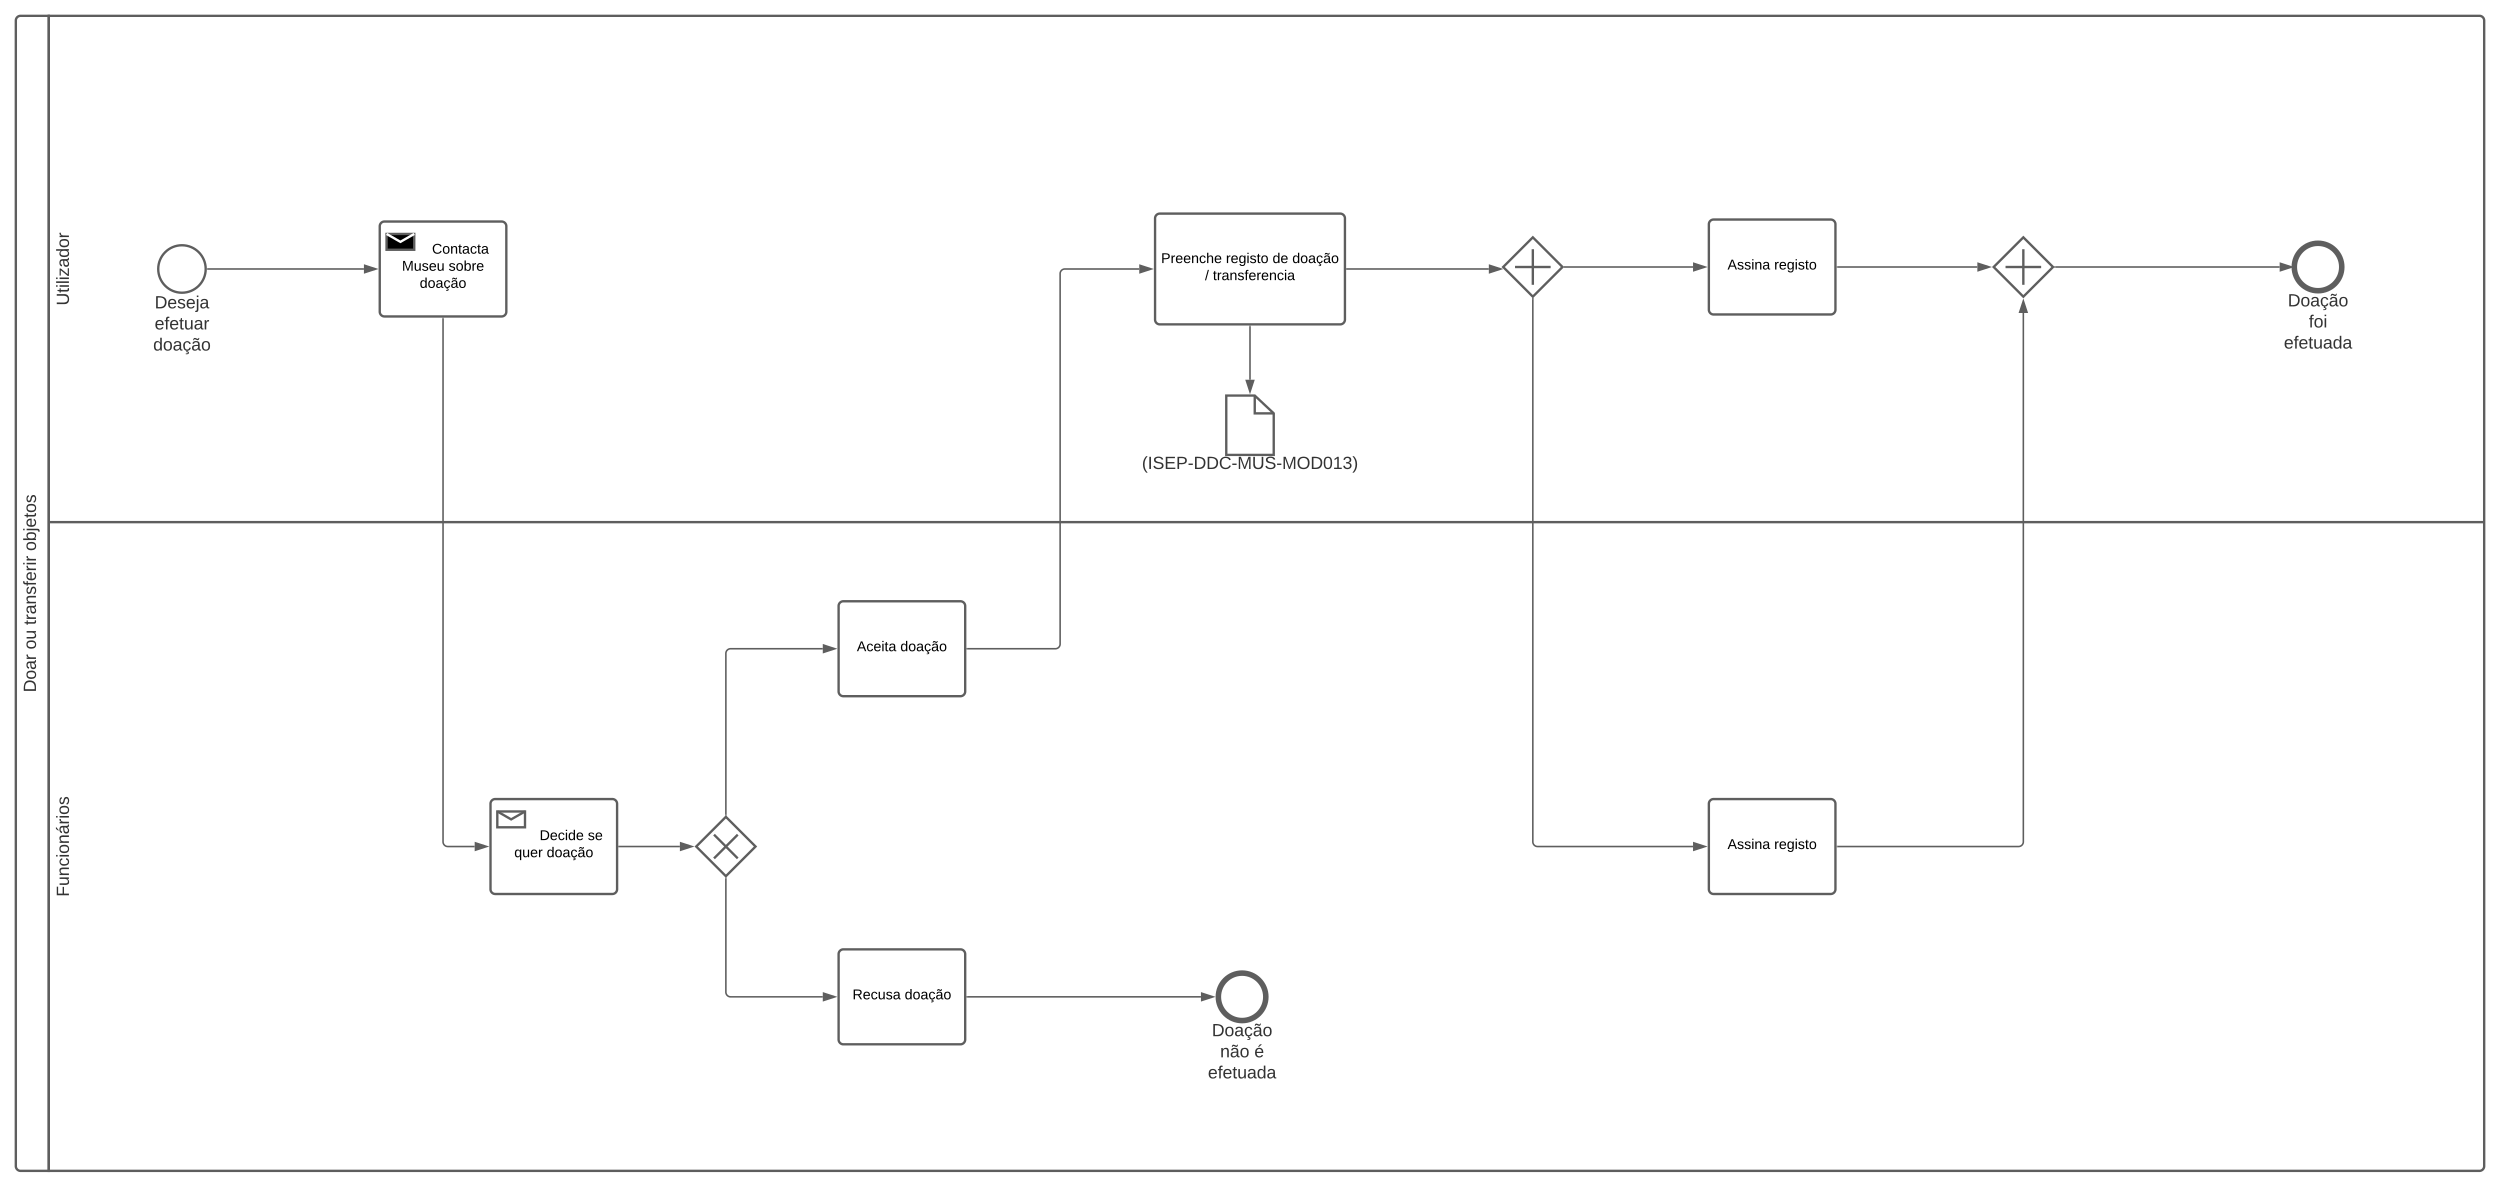 <svg xmlns="http://www.w3.org/2000/svg" xmlns:xlink="http://www.w3.org/1999/xlink" xmlns:lucid="lucid" width="3160" height="1500"><g transform="translate(-100 -160)" lucid:page-tab-id="0_0"><path d="M0 0h3677.73v2581.67H0z" fill="#fff"/><path d="M161.67 1640H126a6 6 0 0 1-6-6V186a6 6 0 0 1 6-6h35.67z" stroke="#5e5e5e" stroke-width="3" fill="#fff"/><path d="M161.67 180H3234a6 6 0 0 1 6 6v634H161.67zM3240 820v814a6 6 0 0 1-6 6H161.67V820z" stroke="#5e5e5e" stroke-width="3" fill="none"/><use xlink:href="#a" transform="matrix(-1.8369701987210297e-16,-1,1,-1.8369701987210297e-16,120,1640) translate(604.907 25.444)"/><use xlink:href="#b" transform="matrix(-1.8369701987210297e-16,-1,1,-1.8369701987210297e-16,120,1640) translate(659.105 25.444)"/><use xlink:href="#c" transform="matrix(-1.8369701987210297e-16,-1,1,-1.8369701987210297e-16,120,1640) translate(689.969 25.444)"/><use xlink:href="#d" transform="matrix(-1.8369701987210297e-16,-1,1,-1.8369701987210297e-16,120,1640) translate(783.549 25.444)"/><use xlink:href="#e" transform="matrix(-1.8369701987210297e-16,-1,1,-1.8369701987210297e-16,161.667,820) translate(273.858 25.444)"/><use xlink:href="#f" transform="matrix(-1.8369701987210297e-16,-1,1,-1.8369701987210297e-16,161.667,1640) translate(346.543 25.444)"/><path d="M360 500c0 16.57-13.43 30-30 30s-30-13.43-30-30 13.43-30 30-30 30 13.43 30 30z" stroke="#5e5e5e" stroke-width="3" fill="#fff"/><use xlink:href="#g" transform="matrix(1,0,0,1,300,532) translate(-4.506 17.778)"/><use xlink:href="#h" transform="matrix(1,0,0,1,300,532) translate(-4.537 44.444)"/><use xlink:href="#i" transform="matrix(1,0,0,1,300,532) translate(-6.42 71.111)"/><path d="M580 446a6 6 0 0 1 6-6h148a6 6 0 0 1 6 6v108a6 6 0 0 1-6 6H586a6 6 0 0 1-6-6z" stroke="#5e5e5e" stroke-width="3" fill="#fff"/><path d="M588.6 455.7h35v20h-35z" stroke="#5e5e5e" stroke-width="3"/><path d="M588.6 455.7l17.5 10 17.5-10" stroke="#fff" stroke-width="3" fill="none"/><use xlink:href="#j" transform="matrix(1,0,0,1,580,440) translate(66.03 40.65)"/><use xlink:href="#k" transform="matrix(1,0,0,1,580,440) translate(28.055 62.25)"/><use xlink:href="#l" transform="matrix(1,0,0,1,580,440) translate(87.005 62.25)"/><use xlink:href="#m" transform="matrix(1,0,0,1,580,440) translate(50.505 83.85)"/><path d="M720 1176a6 6 0 0 1 6-6h148a6 6 0 0 1 6 6v108a6 6 0 0 1-6 6H726a6 6 0 0 1-6-6z" stroke="#5e5e5e" stroke-width="3" fill="#fff"/><path d="M728.6 1185.7h35v20h-35z" stroke="#5e5e5e" stroke-width="3" fill="#fff"/><path d="M728.6 1185.7l17.5 10 17.5-10" stroke="#5e5e5e" stroke-width="3" fill="none"/><use xlink:href="#n" transform="matrix(1,0,0,1,720,1170) translate(62.055 51.9)"/><use xlink:href="#o" transform="matrix(1,0,0,1,720,1170) translate(122.955 51.9)"/><use xlink:href="#p" transform="matrix(1,0,0,1,720,1170) translate(30.03 73.5)"/><use xlink:href="#m" transform="matrix(1,0,0,1,720,1170) translate(70.98 73.5)"/><path d="M980 1230l37.5-37.5 37.5 37.5-37.5 37.5z" stroke="#5e5e5e" stroke-width="3" fill="#fff"/><path d="M1002.5 1215l30 30m-30 0l30-30" stroke="#5e5e5e" stroke-width="3" fill="none"/><path d="M1160 926a6 6 0 0 1 6-6h148a6 6 0 0 1 6 6v108a6 6 0 0 1-6 6h-148a6 6 0 0 1-6-6z" stroke="#5e5e5e" stroke-width="3" fill="#fff"/><use xlink:href="#q" transform="matrix(1,0,0,1,1160,920) translate(23.03 63.15)"/><use xlink:href="#m" transform="matrix(1,0,0,1,1160,920) translate(77.98 63.15)"/><path d="M1160 1366a6 6 0 0 1 6-6h148a6 6 0 0 1 6 6v108a6 6 0 0 1-6 6h-148a6 6 0 0 1-6-6z" stroke="#5e5e5e" stroke-width="3" fill="#fff"/><use xlink:href="#r" transform="matrix(1,0,0,1,1160,1360) translate(17.53 63.15)"/><use xlink:href="#m" transform="matrix(1,0,0,1,1160,1360) translate(83.48 63.15)"/><path d="M1700 1420c0 16.57-13.43 30-30 30s-30-13.43-30-30 13.43-30 30-30 30 13.43 30 30z" stroke="#5e5e5e" stroke-width="7" fill="#fff"/><use xlink:href="#s" transform="matrix(1,0,0,1,1640,1452) translate(-8.241 17.778)"/><use xlink:href="#t" transform="matrix(1,0,0,1,1640,1452) translate(2.222 44.444)"/><use xlink:href="#u" transform="matrix(1,0,0,1,1640,1452) translate(45.432 44.444)"/><use xlink:href="#v" transform="matrix(1,0,0,1,1640,1452) translate(-13.21 71.111)"/><path d="M362.5 500H560" stroke="#5e5e5e" stroke-width="2" fill="none"/><path d="M362.53 501h-1.1l.07-.96-.03-1.04h1.06z" stroke="#5e5e5e" stroke-width=".05" fill="#5e5e5e"/><path d="M575.26 500L561 504.63v-9.26z" stroke="#5e5e5e" stroke-width="2" fill="#5e5e5e"/><path d="M660 562.5V1224a6 6 0 0 0 6 6h34" stroke="#5e5e5e" stroke-width="2" fill="none"/><path d="M661 562.53h-2v-1.03h2z" stroke="#5e5e5e" stroke-width=".05" fill="#5e5e5e"/><path d="M715.26 1230l-14.26 4.63v-9.27z" stroke="#5e5e5e" stroke-width="2" fill="#5e5e5e"/><path d="M882.5 1230h76.88" stroke="#5e5e5e" stroke-width="2" fill="none"/><path d="M882.53 1231h-1.03v-2h1.03z" stroke="#5e5e5e" stroke-width=".05" fill="#5e5e5e"/><path d="M974.64 1230l-14.26 4.63v-9.27z" stroke="#5e5e5e" stroke-width="2" fill="#5e5e5e"/><path d="M1017.5 1270.62V1414a6 6 0 0 0 6 6H1140" stroke="#5e5e5e" stroke-width="2" fill="none"/><path d="M1018.5 1270.65h-2v-2.03l1 1 1-1z" stroke="#5e5e5e" stroke-width=".05" fill="#5e5e5e"/><path d="M1155.26 1420l-14.26 4.63v-9.27z" stroke="#5e5e5e" stroke-width="2" fill="#5e5e5e"/><path d="M1017.5 1189.38V986a6 6 0 0 1 6-6H1140" stroke="#5e5e5e" stroke-width="2" fill="none"/><path d="M1018.5 1191.38l-1-1-1 1v-2.03h2z" stroke="#5e5e5e" stroke-width=".05" fill="#5e5e5e"/><path d="M1155.26 980l-14.26 4.63v-9.26z" stroke="#5e5e5e" stroke-width="2" fill="#5e5e5e"/><path d="M1322.5 1420H1618" stroke="#5e5e5e" stroke-width="2" fill="none"/><path d="M1322.53 1421h-1.03v-2h1.03z" stroke="#5e5e5e" stroke-width=".05" fill="#5e5e5e"/><path d="M1633.26 1420l-14.26 4.63v-9.27z" stroke="#5e5e5e" stroke-width="2" fill="#5e5e5e"/><path d="M1560 436a6 6 0 0 1 6-6h228a6 6 0 0 1 6 6v128a6 6 0 0 1-6 6h-228a6 6 0 0 1-6-6z" stroke="#5e5e5e" stroke-width="3" fill="#fff"/><use xlink:href="#w" transform="matrix(1,0,0,1,1560,430) translate(7.58 62.525)"/><use xlink:href="#x" transform="matrix(1,0,0,1,1560,430) translate(89.53 62.525)"/><use xlink:href="#y" transform="matrix(1,0,0,1,1560,430) translate(148.43 62.525)"/><use xlink:href="#z" transform="matrix(1,0,0,1,1560,430) translate(173.43 62.525)"/><use xlink:href="#A" transform="matrix(1,0,0,1,1560,430) translate(63.08 84.125)"/><use xlink:href="#B" transform="matrix(1,0,0,1,1560,430) translate(73.08 84.125)"/><path d="M1322.5 980H1434a6 6 0 0 0 6-6V506a6 6 0 0 1 6-6h94" stroke="#5e5e5e" stroke-width="2" fill="none"/><path d="M1322.53 981h-1.03v-2h1.03z" stroke="#5e5e5e" stroke-width=".05" fill="#5e5e5e"/><path d="M1555.26 500l-14.26 4.63v-9.26z" stroke="#5e5e5e" stroke-width="2" fill="#5e5e5e"/><path d="M2000 497.5l37.5-37.5 37.5 37.5-37.5 37.5z" stroke="#5e5e5e" stroke-width="3" fill="#fff"/><path d="M2037.5 475v45m-22.5-22.5h45" stroke="#5e5e5e" stroke-width="3" fill="none"/><path d="M1802.5 500h179.38" stroke="#5e5e5e" stroke-width="2" fill="none"/><path d="M1802.53 501h-1.03v-2h1.03z" stroke="#5e5e5e" stroke-width=".05" fill="#5e5e5e"/><path d="M1997.14 500l-14.26 4.63v-9.26z" stroke="#5e5e5e" stroke-width="2" fill="#5e5e5e"/><path d="M2260 1176a6 6 0 0 1 6-6h148a6 6 0 0 1 6 6v108a6 6 0 0 1-6 6h-148a6 6 0 0 1-6-6z" stroke="#5e5e5e" stroke-width="3" fill="#fff"/><use xlink:href="#C" transform="matrix(1,0,0,1,2260,1170) translate(23.58 63.15)"/><use xlink:href="#D" transform="matrix(1,0,0,1,2260,1170) translate(82.53 63.15)"/><path d="M2260 443.5a6 6 0 0 1 6-6h148a6 6 0 0 1 6 6v108a6 6 0 0 1-6 6h-148a6 6 0 0 1-6-6z" stroke="#5e5e5e" stroke-width="3" fill="#fff"/><use xlink:href="#C" transform="matrix(1,0,0,1,2260,437.5) translate(23.58 63.15)"/><use xlink:href="#D" transform="matrix(1,0,0,1,2260,437.5) translate(82.53 63.15)"/><path d="M2078.12 497.5H2240" stroke="#5e5e5e" stroke-width="2" fill="none"/><path d="M2078.15 498.5h-2.03l1-1-1-1h2.03z" stroke="#5e5e5e" stroke-width=".05" fill="#5e5e5e"/><path d="M2255.26 497.5l-14.26 4.63v-9.26z" stroke="#5e5e5e" stroke-width="2" fill="#5e5e5e"/><path d="M2037.5 538.12V1224a6 6 0 0 0 6 6H2240" stroke="#5e5e5e" stroke-width="2" fill="none"/><path d="M2038.5 538.15h-2v-2.03l1 1 1-1z" stroke="#5e5e5e" stroke-width=".05" fill="#5e5e5e"/><path d="M2255.26 1230l-14.26 4.63v-9.27z" stroke="#5e5e5e" stroke-width="2" fill="#5e5e5e"/><path d="M2620 497.5l37.5-37.5 37.5 37.5-37.5 37.5z" stroke="#5e5e5e" stroke-width="3" fill="#fff"/><path d="M2657.5 475v45m-22.5-22.5h45" stroke="#5e5e5e" stroke-width="3" fill="none"/><path d="M2422.5 1230h229a6 6 0 0 0 6-6V555.62" stroke="#5e5e5e" stroke-width="2" fill="none"/><path d="M2422.53 1231h-1.03v-2h1.03z" stroke="#5e5e5e" stroke-width=".05" fill="#5e5e5e"/><path d="M2657.5 540.36l4.64 14.26h-9.28z" stroke="#5e5e5e" stroke-width="2" fill="#5e5e5e"/><path d="M2422.5 497.5h176.88" stroke="#5e5e5e" stroke-width="2" fill="none"/><path d="M2422.53 498.5h-1.03v-2h1.03z" stroke="#5e5e5e" stroke-width=".05" fill="#5e5e5e"/><path d="M2614.64 497.5l-14.26 4.63v-9.26z" stroke="#5e5e5e" stroke-width="2" fill="#5e5e5e"/><path d="M3060 497.5c0 16.57-13.43 30-30 30s-30-13.43-30-30 13.43-30 30-30 30 13.43 30 30z" stroke="#5e5e5e" stroke-width="7" fill="#fff"/><g><use xlink:href="#s" transform="matrix(1,0,0,1,3000,529.5) translate(-8.241 17.778)"/><use xlink:href="#E" transform="matrix(1,0,0,1,3000,529.5) translate(18.302 44.444)"/><use xlink:href="#v" transform="matrix(1,0,0,1,3000,529.5) translate(-13.21 71.111)"/></g><path d="M2698.12 497.5h283.38" stroke="#5e5e5e" stroke-width="2" fill="none"/><path d="M2698.15 498.5h-2.03l1-1-1-1h2.03z" stroke="#5e5e5e" stroke-width=".05" fill="#5e5e5e"/><path d="M2996.76 497.5l-14.26 4.63v-9.26z" stroke="#5e5e5e" stroke-width="2" fill="#5e5e5e"/><path d="M1686 660l24 22.5V735h-60v-75z" stroke="#5e5e5e" stroke-width="3" fill="#fff"/><path d="M1686 660v22.5h24" stroke="#5e5e5e" stroke-width="3" fill="none"/><g><use xlink:href="#F" transform="matrix(1,0,0,1,1650,735) translate(-106.667 17.778)"/></g><path d="M1680 572.5V640" stroke="#5e5e5e" stroke-width="2" fill="none"/><path d="M1681 572.53h-2v-1.03h2z" stroke="#5e5e5e" stroke-width=".05" fill="#5e5e5e"/><path d="M1680 655.26l-4.63-14.26h9.27z" stroke="#5e5e5e" stroke-width="2" fill="#5e5e5e"/><defs><path fill="#333" d="M30-248c118-7 216 8 213 122C240-48 200 0 122 0H30v-248zM63-27c89 8 146-16 146-99s-60-101-146-95v194" id="G"/><path fill="#333" d="M100-194c62-1 85 37 85 99 1 63-27 99-86 99S16-35 15-95c0-66 28-99 85-99zM99-20c44 1 53-31 53-75 0-43-8-75-51-75s-53 32-53 75 10 74 51 75" id="H"/><path fill="#333" d="M141-36C126-15 110 5 73 4 37 3 15-17 15-53c-1-64 63-63 125-63 3-35-9-54-41-54-24 1-41 7-42 31l-33-3c5-37 33-52 76-52 45 0 72 20 72 64v82c-1 20 7 32 28 27v20c-31 9-61-2-59-35zM48-53c0 20 12 33 32 33 41-3 63-29 60-74-43 2-92-5-92 41" id="I"/><path fill="#333" d="M114-163C36-179 61-72 57 0H25l-1-190h30c1 12-1 29 2 39 6-27 23-49 58-41v29" id="J"/><g id="a"><use transform="matrix(0.062,0,0,0.062,0,0)" xlink:href="#G"/><use transform="matrix(0.062,0,0,0.062,15.988,0)" xlink:href="#H"/><use transform="matrix(0.062,0,0,0.062,28.333,0)" xlink:href="#I"/><use transform="matrix(0.062,0,0,0.062,40.679,0)" xlink:href="#J"/></g><path fill="#333" d="M84 4C-5 8 30-112 23-190h32v120c0 31 7 50 39 49 72-2 45-101 50-169h31l1 190h-30c-1-10 1-25-2-33-11 22-28 36-60 37" id="K"/><g id="b"><use transform="matrix(0.062,0,0,0.062,0,0)" xlink:href="#H"/><use transform="matrix(0.062,0,0,0.062,12.346,0)" xlink:href="#K"/></g><path fill="#333" d="M59-47c-2 24 18 29 38 22v24C64 9 27 4 27-40v-127H5v-23h24l9-43h21v43h35v23H59v120" id="L"/><path fill="#333" d="M117-194c89-4 53 116 60 194h-32v-121c0-31-8-49-39-48C34-167 62-67 57 0H25l-1-190h30c1 10-1 24 2 32 11-22 29-35 61-36" id="M"/><path fill="#333" d="M135-143c-3-34-86-38-87 0 15 53 115 12 119 90S17 21 10-45l28-5c4 36 97 45 98 0-10-56-113-15-118-90-4-57 82-63 122-42 12 7 21 19 24 35" id="N"/><path fill="#333" d="M101-234c-31-9-42 10-38 44h38v23H63V0H32v-167H5v-23h27c-7-52 17-82 69-68v24" id="O"/><path fill="#333" d="M100-194c63 0 86 42 84 106H49c0 40 14 67 53 68 26 1 43-12 49-29l28 8c-11 28-37 45-77 45C44 4 14-33 15-96c1-61 26-98 85-98zm52 81c6-60-76-77-97-28-3 7-6 17-6 28h103" id="P"/><path fill="#333" d="M24-231v-30h32v30H24zM24 0v-190h32V0H24" id="Q"/><g id="c"><use transform="matrix(0.062,0,0,0.062,0,0)" xlink:href="#L"/><use transform="matrix(0.062,0,0,0.062,6.173,0)" xlink:href="#J"/><use transform="matrix(0.062,0,0,0.062,13.519,0)" xlink:href="#I"/><use transform="matrix(0.062,0,0,0.062,25.864,0)" xlink:href="#M"/><use transform="matrix(0.062,0,0,0.062,38.21,0)" xlink:href="#N"/><use transform="matrix(0.062,0,0,0.062,49.321,0)" xlink:href="#O"/><use transform="matrix(0.062,0,0,0.062,55.494,0)" xlink:href="#P"/><use transform="matrix(0.062,0,0,0.062,67.84,0)" xlink:href="#J"/><use transform="matrix(0.062,0,0,0.062,75.185,0)" xlink:href="#Q"/><use transform="matrix(0.062,0,0,0.062,80.062,0)" xlink:href="#J"/></g><path fill="#333" d="M115-194c53 0 69 39 70 98 0 66-23 100-70 100C84 3 66-7 56-30L54 0H23l1-261h32v101c10-23 28-34 59-34zm-8 174c40 0 45-34 45-75 0-40-5-75-45-74-42 0-51 32-51 76 0 43 10 73 51 73" id="R"/><path fill="#333" d="M24-231v-30h32v30H24zM-9 49c24 4 33-6 33-30v-209h32V24c2 40-23 58-65 49V49" id="S"/><g id="d"><use transform="matrix(0.062,0,0,0.062,0,0)" xlink:href="#H"/><use transform="matrix(0.062,0,0,0.062,12.346,0)" xlink:href="#R"/><use transform="matrix(0.062,0,0,0.062,24.691,0)" xlink:href="#S"/><use transform="matrix(0.062,0,0,0.062,29.568,0)" xlink:href="#P"/><use transform="matrix(0.062,0,0,0.062,41.914,0)" xlink:href="#L"/><use transform="matrix(0.062,0,0,0.062,48.086,0)" xlink:href="#H"/><use transform="matrix(0.062,0,0,0.062,60.432,0)" xlink:href="#N"/></g><path fill="#333" d="M232-93c-1 65-40 97-104 97C67 4 28-28 28-90v-158h33c8 89-33 224 67 224 102 0 64-133 71-224h33v155" id="T"/><path fill="#333" d="M24 0v-261h32V0H24" id="U"/><path fill="#333" d="M9 0v-24l116-142H16v-24h144v24L44-24h123V0H9" id="V"/><path fill="#333" d="M85-194c31 0 48 13 60 33l-1-100h32l1 261h-30c-2-10 0-23-3-31C134-8 116 4 85 4 32 4 16-35 15-94c0-66 23-100 70-100zm9 24c-40 0-46 34-46 75 0 40 6 74 45 74 42 0 51-32 51-76 0-42-9-74-50-73" id="W"/><g id="e"><use transform="matrix(0.062,0,0,0.062,0,0)" xlink:href="#T"/><use transform="matrix(0.062,0,0,0.062,15.988,0)" xlink:href="#L"/><use transform="matrix(0.062,0,0,0.062,22.16,0)" xlink:href="#Q"/><use transform="matrix(0.062,0,0,0.062,27.037,0)" xlink:href="#U"/><use transform="matrix(0.062,0,0,0.062,31.914,0)" xlink:href="#Q"/><use transform="matrix(0.062,0,0,0.062,36.79,0)" xlink:href="#V"/><use transform="matrix(0.062,0,0,0.062,47.901,0)" xlink:href="#I"/><use transform="matrix(0.062,0,0,0.062,60.247,0)" xlink:href="#W"/><use transform="matrix(0.062,0,0,0.062,72.593,0)" xlink:href="#H"/><use transform="matrix(0.062,0,0,0.062,84.938,0)" xlink:href="#J"/></g><path fill="#333" d="M63-220v92h138v28H63V0H30v-248h175v28H63" id="X"/><path fill="#333" d="M96-169c-40 0-48 33-48 73s9 75 48 75c24 0 41-14 43-38l32 2c-6 37-31 61-74 61-59 0-76-41-82-99-10-93 101-131 147-64 4 7 5 14 7 22l-32 3c-4-21-16-35-41-35" id="Y"/><path fill="#333" d="M141-36C126-15 110 5 73 4 37 3 15-17 15-53c-1-64 63-63 125-63 3-35-9-54-41-54-24 1-41 7-42 31l-33-3c5-37 33-52 76-52 45 0 72 20 72 64v82c-1 20 7 32 28 27v20c-31 9-61-2-59-35zM48-53c0 20 12 33 32 33 41-3 63-29 60-74-43 2-92-5-92 41zm25-158c8-23 27-35 38-54h36v5l-58 49H73" id="Z"/><g id="f"><use transform="matrix(0.062,0,0,0.062,0,0)" xlink:href="#X"/><use transform="matrix(0.062,0,0,0.062,13.519,0)" xlink:href="#K"/><use transform="matrix(0.062,0,0,0.062,25.864,0)" xlink:href="#M"/><use transform="matrix(0.062,0,0,0.062,38.21,0)" xlink:href="#Y"/><use transform="matrix(0.062,0,0,0.062,49.321,0)" xlink:href="#Q"/><use transform="matrix(0.062,0,0,0.062,54.198,0)" xlink:href="#H"/><use transform="matrix(0.062,0,0,0.062,66.543,0)" xlink:href="#M"/><use transform="matrix(0.062,0,0,0.062,78.889,0)" xlink:href="#Z"/><use transform="matrix(0.062,0,0,0.062,91.235,0)" xlink:href="#J"/><use transform="matrix(0.062,0,0,0.062,98.58,0)" xlink:href="#Q"/><use transform="matrix(0.062,0,0,0.062,103.457,0)" xlink:href="#H"/><use transform="matrix(0.062,0,0,0.062,115.802,0)" xlink:href="#N"/></g><g id="g"><use transform="matrix(0.062,0,0,0.062,0,0)" xlink:href="#G"/><use transform="matrix(0.062,0,0,0.062,15.988,0)" xlink:href="#P"/><use transform="matrix(0.062,0,0,0.062,28.333,0)" xlink:href="#N"/><use transform="matrix(0.062,0,0,0.062,39.444,0)" xlink:href="#P"/><use transform="matrix(0.062,0,0,0.062,51.79,0)" xlink:href="#S"/><use transform="matrix(0.062,0,0,0.062,56.667,0)" xlink:href="#I"/></g><g id="h"><use transform="matrix(0.062,0,0,0.062,0,0)" xlink:href="#P"/><use transform="matrix(0.062,0,0,0.062,12.346,0)" xlink:href="#O"/><use transform="matrix(0.062,0,0,0.062,18.519,0)" xlink:href="#P"/><use transform="matrix(0.062,0,0,0.062,30.864,0)" xlink:href="#L"/><use transform="matrix(0.062,0,0,0.062,37.037,0)" xlink:href="#K"/><use transform="matrix(0.062,0,0,0.062,49.383,0)" xlink:href="#I"/><use transform="matrix(0.062,0,0,0.062,61.728,0)" xlink:href="#J"/></g><path fill="#333" d="M96-169c-40 0-48 33-48 73s9 75 48 75c24 0 41-14 43-38l32 2c-6 37-31 61-74 61-59 0-76-41-82-99-10-93 101-131 147-64 4 7 5 14 7 22l-32 3c-4-21-16-35-41-35zm3 187c19-1 33 8 33 26 0 31-30 33-64 32V58c18 2 39 4 41-13 1-15-18-13-34-13L87 0h19" id="aa"/><path fill="#333" d="M141-36C126-15 110 5 73 4 37 3 15-17 15-53c-1-64 63-63 125-63 3-35-9-54-41-54-24 1-41 7-42 31l-33-3c5-37 33-52 76-52 45 0 72 20 72 64v82c-1 20 7 32 28 27v20c-31 9-61-2-59-35zM48-53c0 20 12 33 32 33 41-3 63-29 60-74-43 2-92-5-92 41zm117-205c-3 23-9 48-36 47-26-1-65-44-74 0H39c4-23 8-48 36-47s64 44 74 0h16" id="ab"/><g id="i"><use transform="matrix(0.062,0,0,0.062,0,0)" xlink:href="#W"/><use transform="matrix(0.062,0,0,0.062,12.346,0)" xlink:href="#H"/><use transform="matrix(0.062,0,0,0.062,24.691,0)" xlink:href="#I"/><use transform="matrix(0.062,0,0,0.062,37.037,0)" xlink:href="#aa"/><use transform="matrix(0.062,0,0,0.062,48.148,0)" xlink:href="#ab"/><use transform="matrix(0.062,0,0,0.062,60.494,0)" xlink:href="#H"/></g><path d="M212-179c-10-28-35-45-73-45-59 0-87 40-87 99 0 60 29 101 89 101 43 0 62-24 78-52l27 14C228-24 195 4 139 4 59 4 22-46 18-125c-6-104 99-153 187-111 19 9 31 26 39 46" id="ac"/><path d="M100-194c62-1 85 37 85 99 1 63-27 99-86 99S16-35 15-95c0-66 28-99 85-99zM99-20c44 1 53-31 53-75 0-43-8-75-51-75s-53 32-53 75 10 74 51 75" id="ad"/><path d="M117-194c89-4 53 116 60 194h-32v-121c0-31-8-49-39-48C34-167 62-67 57 0H25l-1-190h30c1 10-1 24 2 32 11-22 29-35 61-36" id="ae"/><path d="M59-47c-2 24 18 29 38 22v24C64 9 27 4 27-40v-127H5v-23h24l9-43h21v43h35v23H59v120" id="af"/><path d="M141-36C126-15 110 5 73 4 37 3 15-17 15-53c-1-64 63-63 125-63 3-35-9-54-41-54-24 1-41 7-42 31l-33-3c5-37 33-52 76-52 45 0 72 20 72 64v82c-1 20 7 32 28 27v20c-31 9-61-2-59-35zM48-53c0 20 12 33 32 33 41-3 63-29 60-74-43 2-92-5-92 41" id="ag"/><path d="M96-169c-40 0-48 33-48 73s9 75 48 75c24 0 41-14 43-38l32 2c-6 37-31 61-74 61-59 0-76-41-82-99-10-93 101-131 147-64 4 7 5 14 7 22l-32 3c-4-21-16-35-41-35" id="ah"/><g id="j"><use transform="matrix(0.05,0,0,0.05,0,0)" xlink:href="#ac"/><use transform="matrix(0.05,0,0,0.05,12.95,0)" xlink:href="#ad"/><use transform="matrix(0.05,0,0,0.05,22.95,0)" xlink:href="#ae"/><use transform="matrix(0.05,0,0,0.05,32.95,0)" xlink:href="#af"/><use transform="matrix(0.05,0,0,0.05,37.95,0)" xlink:href="#ag"/><use transform="matrix(0.05,0,0,0.05,47.95,0)" xlink:href="#ah"/><use transform="matrix(0.05,0,0,0.05,56.95,0)" xlink:href="#af"/><use transform="matrix(0.05,0,0,0.05,61.95,0)" xlink:href="#ag"/></g><path d="M240 0l2-218c-23 76-54 145-80 218h-23L58-218 59 0H30v-248h44l77 211c21-75 51-140 76-211h43V0h-30" id="ai"/><path d="M84 4C-5 8 30-112 23-190h32v120c0 31 7 50 39 49 72-2 45-101 50-169h31l1 190h-30c-1-10 1-25-2-33-11 22-28 36-60 37" id="aj"/><path d="M135-143c-3-34-86-38-87 0 15 53 115 12 119 90S17 21 10-45l28-5c4 36 97 45 98 0-10-56-113-15-118-90-4-57 82-63 122-42 12 7 21 19 24 35" id="ak"/><path d="M100-194c63 0 86 42 84 106H49c0 40 14 67 53 68 26 1 43-12 49-29l28 8c-11 28-37 45-77 45C44 4 14-33 15-96c1-61 26-98 85-98zm52 81c6-60-76-77-97-28-3 7-6 17-6 28h103" id="al"/><g id="k"><use transform="matrix(0.05,0,0,0.05,0,0)" xlink:href="#ai"/><use transform="matrix(0.05,0,0,0.05,14.95,0)" xlink:href="#aj"/><use transform="matrix(0.05,0,0,0.05,24.95,0)" xlink:href="#ak"/><use transform="matrix(0.05,0,0,0.05,33.95,0)" xlink:href="#al"/><use transform="matrix(0.05,0,0,0.05,43.95,0)" xlink:href="#aj"/></g><path d="M115-194c53 0 69 39 70 98 0 66-23 100-70 100C84 3 66-7 56-30L54 0H23l1-261h32v101c10-23 28-34 59-34zm-8 174c40 0 45-34 45-75 0-40-5-75-45-74-42 0-51 32-51 76 0 43 10 73 51 73" id="am"/><path d="M114-163C36-179 61-72 57 0H25l-1-190h30c1 12-1 29 2 39 6-27 23-49 58-41v29" id="an"/><g id="l"><use transform="matrix(0.05,0,0,0.05,0,0)" xlink:href="#ak"/><use transform="matrix(0.05,0,0,0.05,9,0)" xlink:href="#ad"/><use transform="matrix(0.05,0,0,0.05,19,0)" xlink:href="#am"/><use transform="matrix(0.05,0,0,0.05,29,0)" xlink:href="#an"/><use transform="matrix(0.05,0,0,0.05,34.95,0)" xlink:href="#al"/></g><path d="M85-194c31 0 48 13 60 33l-1-100h32l1 261h-30c-2-10 0-23-3-31C134-8 116 4 85 4 32 4 16-35 15-94c0-66 23-100 70-100zm9 24c-40 0-46 34-46 75 0 40 6 74 45 74 42 0 51-32 51-76 0-42-9-74-50-73" id="ao"/><path d="M96-169c-40 0-48 33-48 73s9 75 48 75c24 0 41-14 43-38l32 2c-6 37-31 61-74 61-59 0-76-41-82-99-10-93 101-131 147-64 4 7 5 14 7 22l-32 3c-4-21-16-35-41-35zm3 187c19-1 33 8 33 26 0 31-30 33-64 32V58c18 2 39 4 41-13 1-15-18-13-34-13L87 0h19" id="ap"/><path d="M141-36C126-15 110 5 73 4 37 3 15-17 15-53c-1-64 63-63 125-63 3-35-9-54-41-54-24 1-41 7-42 31l-33-3c5-37 33-52 76-52 45 0 72 20 72 64v82c-1 20 7 32 28 27v20c-31 9-61-2-59-35zM48-53c0 20 12 33 32 33 41-3 63-29 60-74-43 2-92-5-92 41zm117-205c-3 23-9 48-36 47-26-1-65-44-74 0H39c4-23 8-48 36-47s64 44 74 0h16" id="aq"/><g id="m"><use transform="matrix(0.05,0,0,0.05,0,0)" xlink:href="#ao"/><use transform="matrix(0.05,0,0,0.05,10,0)" xlink:href="#ad"/><use transform="matrix(0.05,0,0,0.05,20,0)" xlink:href="#ag"/><use transform="matrix(0.05,0,0,0.05,30,0)" xlink:href="#ap"/><use transform="matrix(0.05,0,0,0.05,39,0)" xlink:href="#aq"/><use transform="matrix(0.05,0,0,0.05,49,0)" xlink:href="#ad"/></g><path d="M30-248c118-7 216 8 213 122C240-48 200 0 122 0H30v-248zM63-27c89 8 146-16 146-99s-60-101-146-95v194" id="ar"/><path d="M24-231v-30h32v30H24zM24 0v-190h32V0H24" id="as"/><g id="n"><use transform="matrix(0.05,0,0,0.05,0,0)" xlink:href="#ar"/><use transform="matrix(0.05,0,0,0.05,12.95,0)" xlink:href="#al"/><use transform="matrix(0.05,0,0,0.05,22.95,0)" xlink:href="#ah"/><use transform="matrix(0.05,0,0,0.05,31.95,0)" xlink:href="#as"/><use transform="matrix(0.05,0,0,0.05,35.9,0)" xlink:href="#ao"/><use transform="matrix(0.05,0,0,0.05,45.9,0)" xlink:href="#al"/></g><g id="o"><use transform="matrix(0.05,0,0,0.05,0,0)" xlink:href="#ak"/><use transform="matrix(0.05,0,0,0.05,9,0)" xlink:href="#al"/></g><path d="M145-31C134-9 116 4 85 4 32 4 16-35 15-94c0-59 17-99 70-100 32-1 48 14 60 33 0-11-1-24 2-32h30l-1 268h-32zM93-21c41 0 51-33 51-76s-8-73-50-73c-40 0-46 35-46 75s5 74 45 74" id="at"/><g id="p"><use transform="matrix(0.05,0,0,0.05,0,0)" xlink:href="#at"/><use transform="matrix(0.05,0,0,0.05,10,0)" xlink:href="#aj"/><use transform="matrix(0.05,0,0,0.05,20,0)" xlink:href="#al"/><use transform="matrix(0.05,0,0,0.05,30,0)" xlink:href="#an"/></g><path d="M205 0l-28-72H64L36 0H1l101-248h38L239 0h-34zm-38-99l-47-123c-12 45-31 82-46 123h93" id="au"/><g id="q"><use transform="matrix(0.05,0,0,0.05,0,0)" xlink:href="#au"/><use transform="matrix(0.05,0,0,0.05,12,0)" xlink:href="#ah"/><use transform="matrix(0.05,0,0,0.05,21,0)" xlink:href="#al"/><use transform="matrix(0.05,0,0,0.05,31,0)" xlink:href="#as"/><use transform="matrix(0.05,0,0,0.05,34.95,0)" xlink:href="#af"/><use transform="matrix(0.05,0,0,0.05,39.95,0)" xlink:href="#ag"/></g><path d="M233-177c-1 41-23 64-60 70L243 0h-38l-65-103H63V0H30v-248c88 3 205-21 203 71zM63-129c60-2 137 13 137-47 0-61-80-42-137-45v92" id="av"/><g id="r"><use transform="matrix(0.05,0,0,0.05,0,0)" xlink:href="#av"/><use transform="matrix(0.05,0,0,0.05,12.95,0)" xlink:href="#al"/><use transform="matrix(0.05,0,0,0.05,22.95,0)" xlink:href="#ah"/><use transform="matrix(0.05,0,0,0.05,31.95,0)" xlink:href="#aj"/><use transform="matrix(0.05,0,0,0.05,41.95,0)" xlink:href="#ak"/><use transform="matrix(0.05,0,0,0.05,50.95,0)" xlink:href="#ag"/></g><g id="s"><use transform="matrix(0.062,0,0,0.062,0,0)" xlink:href="#G"/><use transform="matrix(0.062,0,0,0.062,15.988,0)" xlink:href="#H"/><use transform="matrix(0.062,0,0,0.062,28.333,0)" xlink:href="#I"/><use transform="matrix(0.062,0,0,0.062,40.679,0)" xlink:href="#aa"/><use transform="matrix(0.062,0,0,0.062,51.79,0)" xlink:href="#ab"/><use transform="matrix(0.062,0,0,0.062,64.136,0)" xlink:href="#H"/></g><g id="t"><use transform="matrix(0.062,0,0,0.062,0,0)" xlink:href="#M"/><use transform="matrix(0.062,0,0,0.062,12.346,0)" xlink:href="#ab"/><use transform="matrix(0.062,0,0,0.062,24.691,0)" xlink:href="#H"/></g><path fill="#333" d="M100-194c63 0 86 42 84 106H49c0 40 14 67 53 68 26 1 43-12 49-29l28 8c-11 28-37 45-77 45C44 4 14-33 15-96c1-61 26-98 85-98zm52 81c6-60-76-77-97-28-3 7-6 17-6 28h103zm-74-98c8-23 27-35 38-54h36v5l-58 49H78" id="aw"/><use transform="matrix(0.062,0,0,0.062,0,0)" xlink:href="#aw" id="u"/><g id="v"><use transform="matrix(0.062,0,0,0.062,0,0)" xlink:href="#P"/><use transform="matrix(0.062,0,0,0.062,12.346,0)" xlink:href="#O"/><use transform="matrix(0.062,0,0,0.062,18.519,0)" xlink:href="#P"/><use transform="matrix(0.062,0,0,0.062,30.864,0)" xlink:href="#L"/><use transform="matrix(0.062,0,0,0.062,37.037,0)" xlink:href="#K"/><use transform="matrix(0.062,0,0,0.062,49.383,0)" xlink:href="#I"/><use transform="matrix(0.062,0,0,0.062,61.728,0)" xlink:href="#W"/><use transform="matrix(0.062,0,0,0.062,74.074,0)" xlink:href="#I"/></g><path d="M30-248c87 1 191-15 191 75 0 78-77 80-158 76V0H30v-248zm33 125c57 0 124 11 124-50 0-59-68-47-124-48v98" id="ax"/><path d="M106-169C34-169 62-67 57 0H25v-261h32l-1 103c12-21 28-36 61-36 89 0 53 116 60 194h-32v-121c2-32-8-49-39-48" id="ay"/><g id="w"><use transform="matrix(0.05,0,0,0.05,0,0)" xlink:href="#ax"/><use transform="matrix(0.05,0,0,0.05,12,0)" xlink:href="#an"/><use transform="matrix(0.05,0,0,0.05,17.95,0)" xlink:href="#al"/><use transform="matrix(0.05,0,0,0.05,27.95,0)" xlink:href="#al"/><use transform="matrix(0.05,0,0,0.05,37.95,0)" xlink:href="#ae"/><use transform="matrix(0.05,0,0,0.05,47.95,0)" xlink:href="#ah"/><use transform="matrix(0.05,0,0,0.05,56.95,0)" xlink:href="#ay"/><use transform="matrix(0.05,0,0,0.05,66.95,0)" xlink:href="#al"/></g><path d="M177-190C167-65 218 103 67 71c-23-6-38-20-44-43l32-5c15 47 100 32 89-28v-30C133-14 115 1 83 1 29 1 15-40 15-95c0-56 16-97 71-98 29-1 48 16 59 35 1-10 0-23 2-32h30zM94-22c36 0 50-32 50-73 0-42-14-75-50-75-39 0-46 34-46 75s6 73 46 73" id="az"/><g id="x"><use transform="matrix(0.05,0,0,0.05,0,0)" xlink:href="#an"/><use transform="matrix(0.05,0,0,0.05,5.95,0)" xlink:href="#al"/><use transform="matrix(0.05,0,0,0.05,15.95,0)" xlink:href="#az"/><use transform="matrix(0.05,0,0,0.05,25.95,0)" xlink:href="#as"/><use transform="matrix(0.05,0,0,0.05,29.9,0)" xlink:href="#ak"/><use transform="matrix(0.05,0,0,0.05,38.9,0)" xlink:href="#af"/><use transform="matrix(0.05,0,0,0.05,43.9,0)" xlink:href="#ad"/></g><g id="y"><use transform="matrix(0.05,0,0,0.05,0,0)" xlink:href="#ao"/><use transform="matrix(0.05,0,0,0.05,10,0)" xlink:href="#al"/></g><g id="z"><use transform="matrix(0.05,0,0,0.05,0,0)" xlink:href="#ao"/><use transform="matrix(0.05,0,0,0.05,10,0)" xlink:href="#ad"/><use transform="matrix(0.05,0,0,0.05,20,0)" xlink:href="#ag"/><use transform="matrix(0.05,0,0,0.05,30,0)" xlink:href="#ap"/><use transform="matrix(0.05,0,0,0.05,39,0)" xlink:href="#aq"/><use transform="matrix(0.05,0,0,0.05,49,0)" xlink:href="#ad"/></g><path d="M0 4l72-265h28L28 4H0" id="aA"/><use transform="matrix(0.05,0,0,0.05,0,0)" xlink:href="#aA" id="A"/><path d="M101-234c-31-9-42 10-38 44h38v23H63V0H32v-167H5v-23h27c-7-52 17-82 69-68v24" id="aB"/><g id="B"><use transform="matrix(0.05,0,0,0.05,0,0)" xlink:href="#af"/><use transform="matrix(0.05,0,0,0.05,5,0)" xlink:href="#an"/><use transform="matrix(0.05,0,0,0.05,10.95,0)" xlink:href="#ag"/><use transform="matrix(0.05,0,0,0.05,20.95,0)" xlink:href="#ae"/><use transform="matrix(0.05,0,0,0.05,30.95,0)" xlink:href="#ak"/><use transform="matrix(0.05,0,0,0.05,39.95,0)" xlink:href="#aB"/><use transform="matrix(0.05,0,0,0.05,44.95,0)" xlink:href="#al"/><use transform="matrix(0.05,0,0,0.05,54.95,0)" xlink:href="#an"/><use transform="matrix(0.05,0,0,0.05,60.9,0)" xlink:href="#al"/><use transform="matrix(0.05,0,0,0.05,70.9,0)" xlink:href="#ae"/><use transform="matrix(0.05,0,0,0.05,80.9,0)" xlink:href="#ah"/><use transform="matrix(0.05,0,0,0.05,89.9,0)" xlink:href="#as"/><use transform="matrix(0.05,0,0,0.05,93.85,0)" xlink:href="#ag"/></g><g id="C"><use transform="matrix(0.05,0,0,0.05,0,0)" xlink:href="#au"/><use transform="matrix(0.05,0,0,0.05,12,0)" xlink:href="#ak"/><use transform="matrix(0.05,0,0,0.05,21,0)" xlink:href="#ak"/><use transform="matrix(0.05,0,0,0.05,30,0)" xlink:href="#as"/><use transform="matrix(0.05,0,0,0.05,33.95,0)" xlink:href="#ae"/><use transform="matrix(0.05,0,0,0.05,43.95,0)" xlink:href="#ag"/></g><g id="D"><use transform="matrix(0.05,0,0,0.05,0,0)" xlink:href="#an"/><use transform="matrix(0.05,0,0,0.05,5.95,0)" xlink:href="#al"/><use transform="matrix(0.05,0,0,0.05,15.95,0)" xlink:href="#az"/><use transform="matrix(0.05,0,0,0.05,25.95,0)" xlink:href="#as"/><use transform="matrix(0.05,0,0,0.05,29.9,0)" xlink:href="#ak"/><use transform="matrix(0.05,0,0,0.05,38.9,0)" xlink:href="#af"/><use transform="matrix(0.05,0,0,0.05,43.9,0)" xlink:href="#ad"/></g><g id="E"><use transform="matrix(0.062,0,0,0.062,0,0)" xlink:href="#O"/><use transform="matrix(0.062,0,0,0.062,6.173,0)" xlink:href="#H"/><use transform="matrix(0.062,0,0,0.062,18.519,0)" xlink:href="#Q"/></g><path fill="#333" d="M87 75C49 33 22-17 22-94c0-76 28-126 65-167h31c-38 41-64 92-64 168S80 34 118 75H87" id="aC"/><path fill="#333" d="M33 0v-248h34V0H33" id="aD"/><path fill="#333" d="M185-189c-5-48-123-54-124 2 14 75 158 14 163 119 3 78-121 87-175 55-17-10-28-26-33-46l33-7c5 56 141 63 141-1 0-78-155-14-162-118-5-82 145-84 179-34 5 7 8 16 11 25" id="aE"/><path fill="#333" d="M30 0v-248h187v28H63v79h144v27H63v87h162V0H30" id="aF"/><path fill="#333" d="M30-248c87 1 191-15 191 75 0 78-77 80-158 76V0H30v-248zm33 125c57 0 124 11 124-50 0-59-68-47-124-48v98" id="aG"/><path fill="#333" d="M16-82v-28h88v28H16" id="aH"/><path fill="#333" d="M212-179c-10-28-35-45-73-45-59 0-87 40-87 99 0 60 29 101 89 101 43 0 62-24 78-52l27 14C228-24 195 4 139 4 59 4 22-46 18-125c-6-104 99-153 187-111 19 9 31 26 39 46" id="aI"/><path fill="#333" d="M240 0l2-218c-23 76-54 145-80 218h-23L58-218 59 0H30v-248h44l77 211c21-75 51-140 76-211h43V0h-30" id="aJ"/><path fill="#333" d="M140-251c81 0 123 46 123 126C263-46 219 4 140 4 59 4 17-45 17-125s42-126 123-126zm0 227c63 0 89-41 89-101s-29-99-89-99c-61 0-89 39-89 99S79-25 140-24" id="aK"/><path fill="#333" d="M101-251c68 0 85 55 85 127S166 4 100 4C33 4 14-52 14-124c0-73 17-127 87-127zm-1 229c47 0 54-49 54-102s-4-102-53-102c-51 0-55 48-55 102 0 53 5 102 54 102" id="aL"/><path fill="#333" d="M27 0v-27h64v-190l-56 39v-29l58-41h29v221h61V0H27" id="aM"/><path fill="#333" d="M126-127c33 6 58 20 58 59 0 88-139 92-164 29-3-8-5-16-6-25l32-3c6 27 21 44 54 44 32 0 52-15 52-46 0-38-36-46-79-43v-28c39 1 72-4 72-42 0-27-17-43-46-43-28 0-47 15-49 41l-32-3c6-42 35-63 81-64 48-1 79 21 79 65 0 36-21 52-52 59" id="aN"/><path fill="#333" d="M33-261c38 41 65 92 65 168S71 34 33 75H2C39 34 66-17 66-93S39-220 2-261h31" id="aO"/><g id="F"><use transform="matrix(0.062,0,0,0.062,0,0)" xlink:href="#aC"/><use transform="matrix(0.062,0,0,0.062,7.346,0)" xlink:href="#aD"/><use transform="matrix(0.062,0,0,0.062,13.519,0)" xlink:href="#aE"/><use transform="matrix(0.062,0,0,0.062,28.333,0)" xlink:href="#aF"/><use transform="matrix(0.062,0,0,0.062,43.148,0)" xlink:href="#aG"/><use transform="matrix(0.062,0,0,0.062,57.963,0)" xlink:href="#aH"/><use transform="matrix(0.062,0,0,0.062,65.309,0)" xlink:href="#G"/><use transform="matrix(0.062,0,0,0.062,81.296,0)" xlink:href="#G"/><use transform="matrix(0.062,0,0,0.062,97.284,0)" xlink:href="#aI"/><use transform="matrix(0.062,0,0,0.062,113.272,0)" xlink:href="#aH"/><use transform="matrix(0.062,0,0,0.062,120.617,0)" xlink:href="#aJ"/><use transform="matrix(0.062,0,0,0.062,139.074,0)" xlink:href="#T"/><use transform="matrix(0.062,0,0,0.062,155.062,0)" xlink:href="#aE"/><use transform="matrix(0.062,0,0,0.062,169.877,0)" xlink:href="#aH"/><use transform="matrix(0.062,0,0,0.062,177.222,0)" xlink:href="#aJ"/><use transform="matrix(0.062,0,0,0.062,195.679,0)" xlink:href="#aK"/><use transform="matrix(0.062,0,0,0.062,212.963,0)" xlink:href="#G"/><use transform="matrix(0.062,0,0,0.062,228.951,0)" xlink:href="#aL"/><use transform="matrix(0.062,0,0,0.062,241.296,0)" xlink:href="#aM"/><use transform="matrix(0.062,0,0,0.062,253.642,0)" xlink:href="#aN"/><use transform="matrix(0.062,0,0,0.062,265.988,0)" xlink:href="#aO"/></g></defs></g></svg>